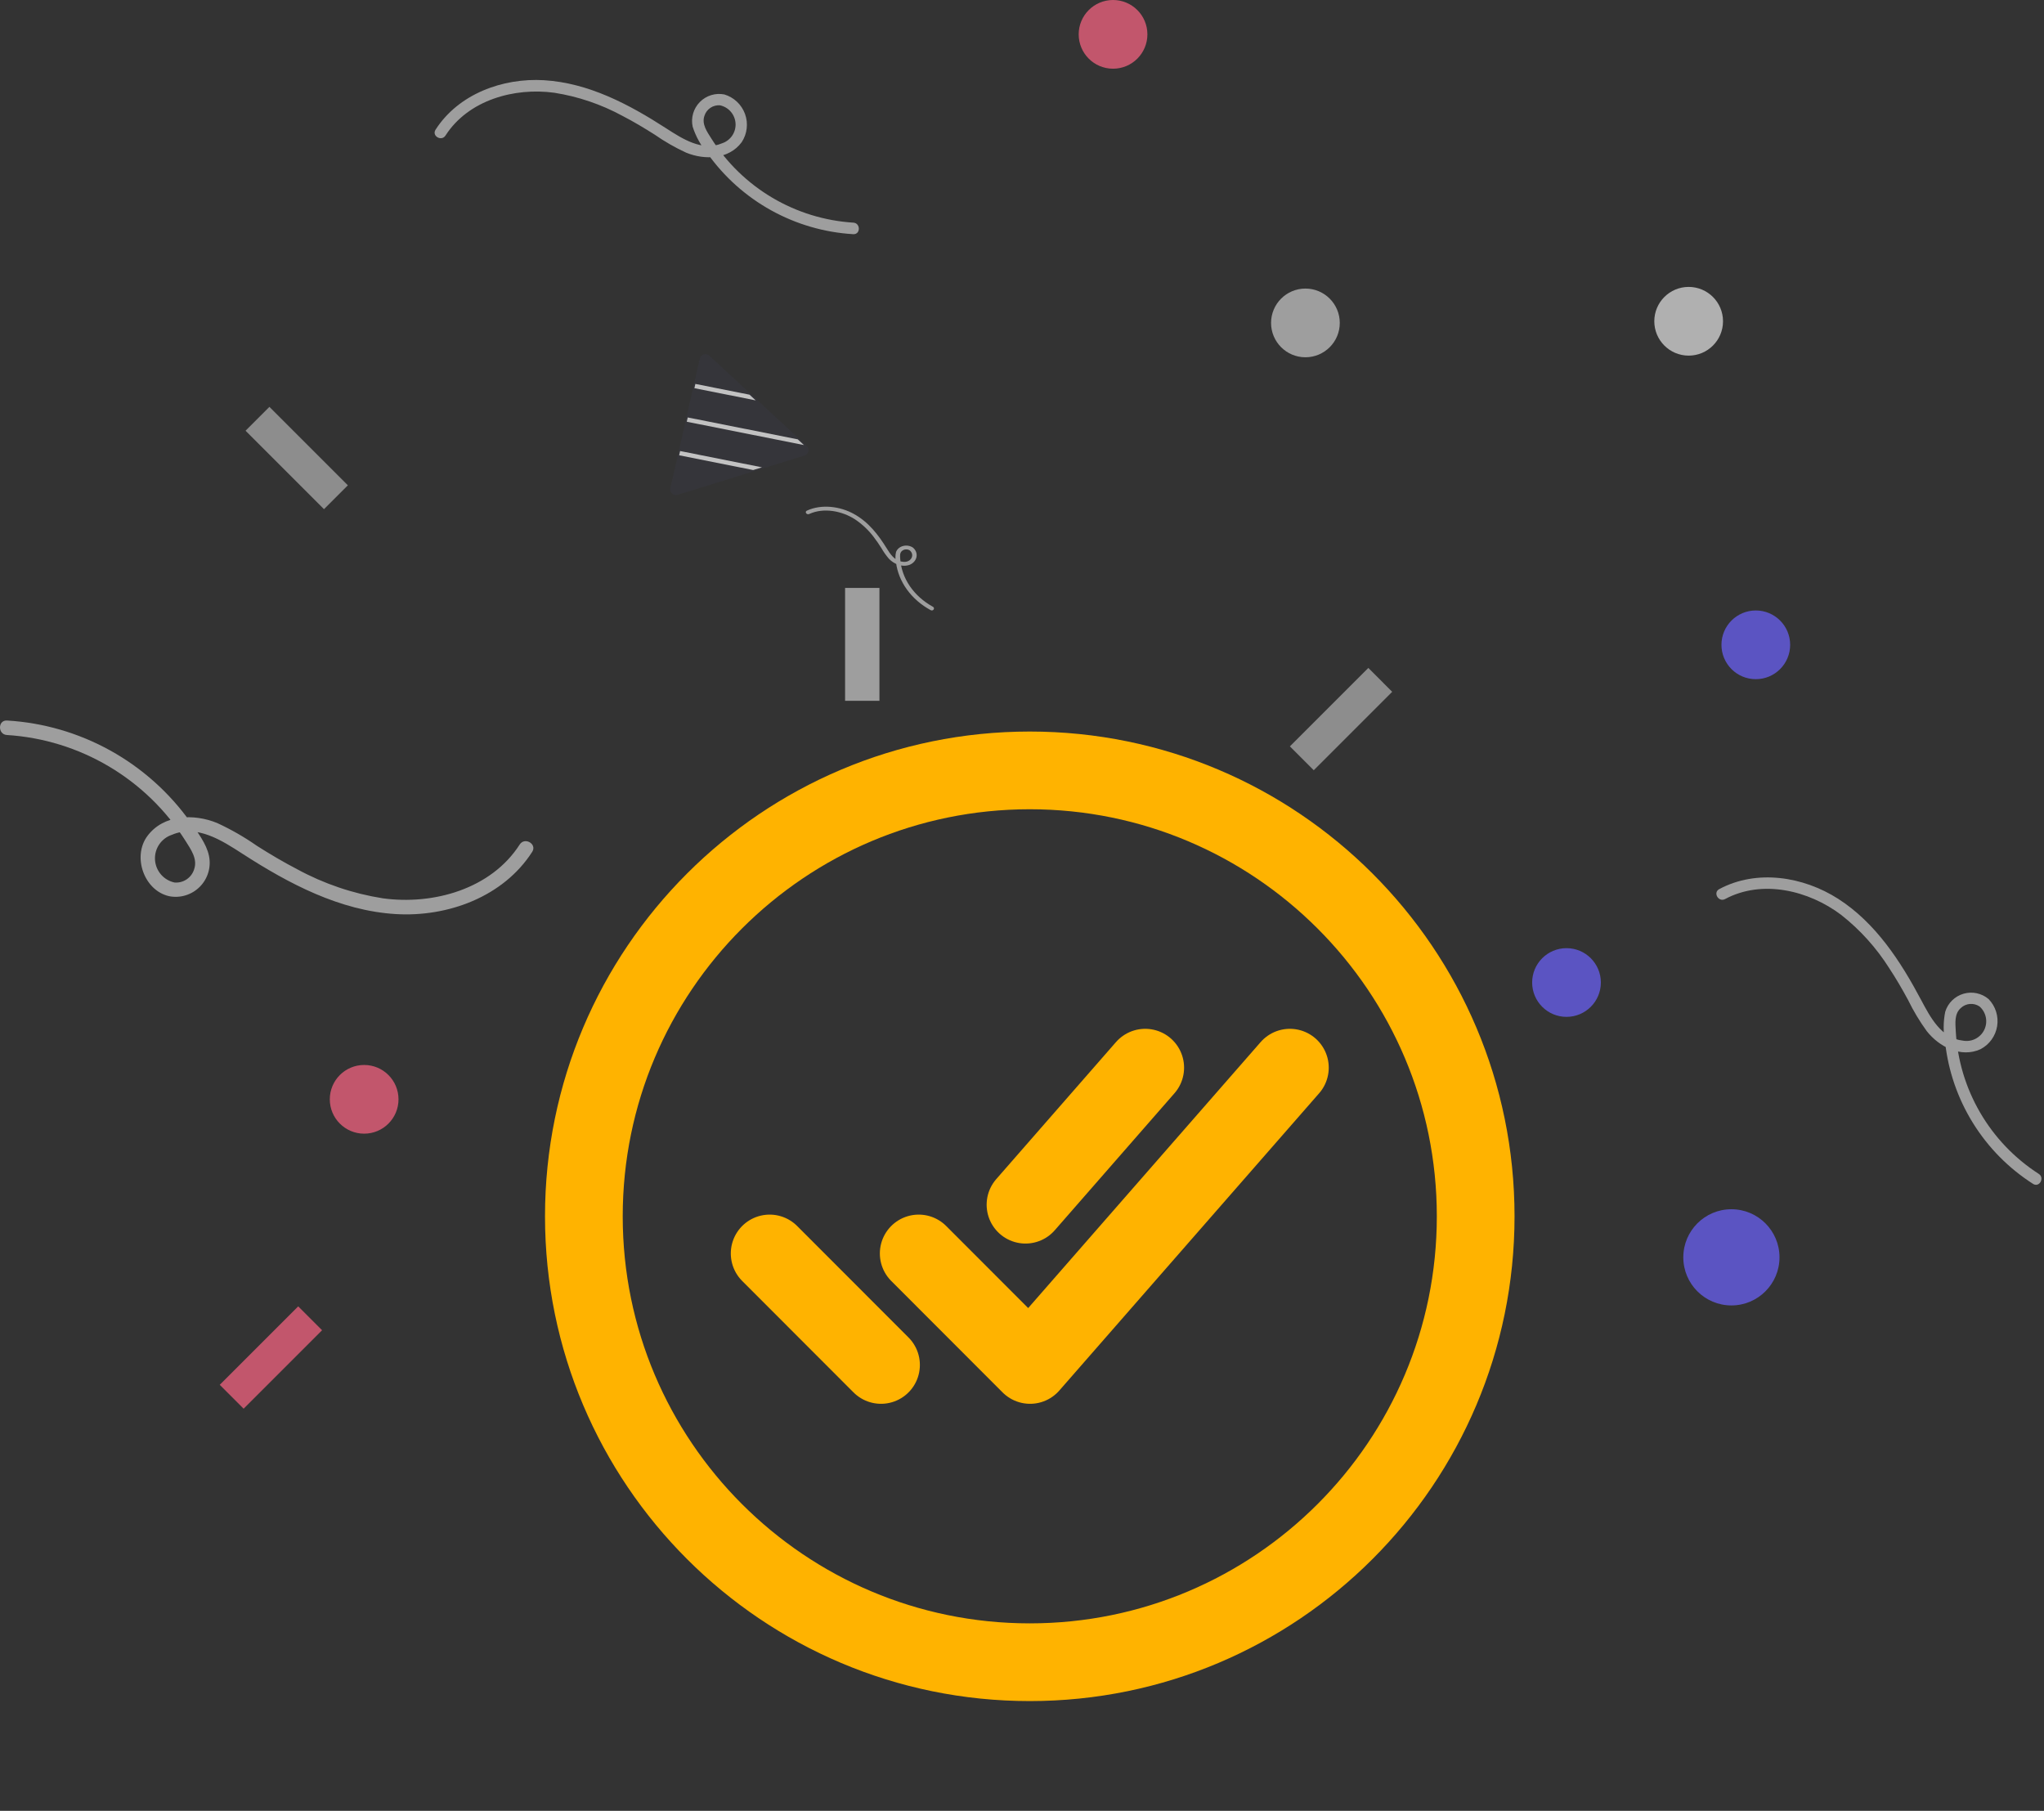 <svg width="263" height="233" viewBox="0 0 263 233" fill="none" xmlns="http://www.w3.org/2000/svg">
<rect x="0" y="0" width="263" height="233" fill="#333333" stroke="none"/>
<g opacity="0.7">
<path d="M222.778 167.967C226.196 167.967 228.966 165.197 228.966 161.779C228.966 158.361 226.196 155.591 222.778 155.591C219.36 155.591 216.59 158.361 216.59 161.779C216.59 165.197 219.36 167.967 222.778 167.967Z" fill="#6C63FF"/>
<path d="M143.215 8.84C145.656 8.84 147.635 6.861 147.635 4.42C147.635 1.979 145.656 0 143.215 0C140.773 0 138.794 1.979 138.794 4.42C138.794 6.861 140.773 8.84 143.215 8.84Z" fill="#FF6584"/>
<path d="M46.855 145.867C49.296 145.867 51.275 143.888 51.275 141.447C51.275 139.006 49.296 137.027 46.855 137.027C44.414 137.027 42.435 139.006 42.435 141.447C42.435 143.888 44.414 145.867 46.855 145.867Z" fill="#FF6584"/>
<path d="M201.561 130.838C204.002 130.838 205.981 128.859 205.981 126.418C205.981 123.977 204.002 121.998 201.561 121.998C199.12 121.998 197.141 123.977 197.141 126.418C197.141 128.859 199.12 130.838 201.561 130.838Z" fill="#6C63FF"/>
<path d="M225.918 87.388C228.359 87.388 230.338 85.409 230.338 82.968C230.338 80.527 228.359 78.548 225.918 78.548C223.477 78.548 221.498 80.527 221.498 82.968C221.498 85.409 223.477 87.388 225.918 87.388Z" fill="#6C63FF"/>
<path d="M217.279 45.757C219.72 45.757 221.699 43.778 221.699 41.337C221.699 38.896 219.72 36.917 217.279 36.917C214.837 36.917 212.858 38.896 212.858 41.337C212.858 43.778 214.837 45.757 217.279 45.757Z" fill="#E6E6E6"/>
<path d="M167.968 45.969C170.409 45.969 172.388 43.99 172.388 41.549C172.388 39.108 170.409 37.129 167.968 37.129C165.526 37.129 163.547 39.108 163.547 41.549C163.547 43.99 165.526 45.969 167.968 45.969Z" fill="#CCCCCC"/>
<path d="M0.899 94.572C5.527 94.863 10.021 96.248 14.011 98.611C18.001 100.975 21.374 104.25 23.854 108.169C24.549 109.28 25.456 110.501 24.975 111.868C24.807 112.393 24.467 112.845 24.009 113.15C23.551 113.456 23.003 113.597 22.455 113.551C21.771 113.404 21.154 113.036 20.7 112.504C20.247 111.971 19.98 111.305 19.943 110.606C19.905 109.907 20.099 109.216 20.493 108.638C20.888 108.06 21.461 107.629 22.126 107.409C25.336 106.04 28.575 108.156 31.189 109.845C37.147 113.693 43.701 117.173 50.92 117.612C57.6 118.018 64.763 115.399 68.478 109.606C69.128 108.592 67.514 107.656 66.868 108.664C63.183 114.409 55.734 116.472 49.257 115.585C45.397 114.976 41.67 113.71 38.238 111.843C36.458 110.92 34.731 109.895 33.039 108.819C31.43 107.696 29.723 106.718 27.941 105.896C24.968 104.675 21.032 104.77 18.955 107.582C17.018 110.205 18.515 114.572 21.756 115.31C22.466 115.45 23.201 115.412 23.893 115.198C24.586 114.984 25.214 114.602 25.722 114.086C26.231 113.57 26.603 112.936 26.806 112.24C27.009 111.544 27.036 110.809 26.885 110.101C26.561 108.556 25.398 107.044 24.498 105.782C21.793 101.976 18.268 98.826 14.184 96.563C10.1 94.3 5.56 92.982 0.899 92.707C-0.301 92.647 -0.298 94.513 0.899 94.572L0.899 94.572Z" fill="#CCCCCC"/>
<path d="M262.319 151.037C259.218 149.04 256.634 146.337 254.779 143.149C252.924 139.961 251.851 136.378 251.648 132.696C251.596 131.655 251.439 130.455 252.303 129.692C252.623 129.393 253.034 129.211 253.471 129.176C253.907 129.141 254.343 129.255 254.706 129.5C255.124 129.867 255.409 130.362 255.518 130.907C255.627 131.453 255.553 132.019 255.309 132.519C255.064 133.019 254.661 133.424 254.163 133.672C253.666 133.921 253.1 133.998 252.553 133.893C249.793 133.6 248.364 130.875 247.203 128.688C244.557 123.706 241.354 118.749 236.511 115.646C232.029 112.775 226.039 111.817 221.213 114.4C220.369 114.852 221.127 116.128 221.967 115.678C226.753 113.117 232.726 114.571 236.88 117.699C239.324 119.618 241.422 121.941 243.082 124.568C243.961 125.9 244.763 127.28 245.52 128.684C246.203 130.088 247.009 131.428 247.928 132.69C249.52 134.691 252.29 136.15 254.822 135.002C255.386 134.71 255.874 134.29 256.247 133.776C256.62 133.261 256.868 132.667 256.97 132.04C257.072 131.413 257.026 130.771 256.835 130.165C256.645 129.559 256.315 129.005 255.873 128.55C255.434 128.177 254.909 127.919 254.345 127.799C253.781 127.679 253.197 127.7 252.644 127.862C252.09 128.023 251.586 128.32 251.175 128.724C250.765 129.128 250.461 129.628 250.291 130.179C250.031 131.474 250.025 132.807 250.275 134.104C250.679 137.796 251.905 141.35 253.865 144.504C255.824 147.659 258.466 150.334 261.596 152.332C262.407 152.839 263.127 151.542 262.319 151.037L262.319 151.037Z" fill="#CCCCCC"/>
<path d="M120.036 78.071C118.813 77.397 117.794 76.484 117.062 75.408C116.331 74.332 115.908 73.122 115.828 71.879C115.807 71.527 115.745 71.122 116.086 70.865C116.212 70.764 116.374 70.702 116.546 70.691C116.719 70.679 116.89 70.717 117.033 70.8C117.198 70.924 117.311 71.091 117.354 71.275C117.397 71.459 117.368 71.65 117.271 71.819C117.175 71.988 117.016 72.125 116.82 72.209C116.623 72.292 116.4 72.319 116.185 72.283C115.096 72.184 114.533 71.264 114.075 70.526C113.031 68.844 111.768 67.17 109.858 66.123C108.091 65.153 105.729 64.83 103.826 65.702C103.493 65.855 103.792 66.285 104.123 66.134C106.01 65.269 108.366 65.76 110.004 66.816C110.968 67.464 111.795 68.248 112.45 69.135C112.796 69.585 113.112 70.05 113.411 70.524C113.68 70.998 113.998 71.451 114.361 71.877C114.988 72.552 116.081 73.045 117.079 72.657C117.302 72.559 117.494 72.417 117.641 72.243C117.788 72.07 117.886 71.869 117.926 71.657C117.966 71.446 117.948 71.229 117.873 71.024C117.798 70.82 117.668 70.633 117.494 70.479C117.32 70.353 117.113 70.266 116.891 70.225C116.669 70.185 116.438 70.192 116.22 70.247C116.002 70.301 115.803 70.401 115.641 70.538C115.479 70.674 115.36 70.843 115.293 71.029C115.19 71.466 115.188 71.916 115.286 72.354C115.445 73.6 115.929 74.8 116.702 75.865C117.474 76.93 118.516 77.834 119.751 78.508C120.07 78.679 120.354 78.241 120.036 78.071L120.036 78.071Z" fill="#CCCCCC"/>
<path d="M109.79 28.647C106.109 28.415 102.535 27.314 99.362 25.435C96.188 23.555 93.506 20.95 91.533 17.833C90.981 16.949 90.259 15.978 90.642 14.891C90.775 14.473 91.046 14.114 91.41 13.871C91.774 13.628 92.21 13.515 92.646 13.552C93.19 13.669 93.68 13.962 94.041 14.385C94.402 14.809 94.614 15.339 94.644 15.895C94.674 16.45 94.52 17 94.206 17.46C93.892 17.919 93.436 18.263 92.908 18.437C90.355 19.526 87.779 17.843 85.699 16.5C80.96 13.439 75.748 10.671 70.006 10.322C64.693 10 58.996 12.083 56.041 16.69C55.524 17.496 56.808 18.241 57.322 17.439C60.253 12.87 66.177 11.229 71.329 11.935C74.398 12.419 77.363 13.426 80.093 14.91C81.509 15.645 82.882 16.46 84.227 17.316C85.508 18.209 86.865 18.987 88.283 19.641C90.647 20.612 93.778 20.536 95.429 18.3C95.78 17.77 96.001 17.165 96.076 16.534C96.151 15.903 96.077 15.264 95.861 14.666C95.644 14.069 95.291 13.531 94.83 13.095C94.368 12.658 93.811 12.336 93.202 12.153C92.637 12.042 92.052 12.072 91.502 12.242C90.951 12.412 90.451 12.716 90.047 13.127C89.643 13.537 89.347 14.042 89.185 14.595C89.024 15.148 89.002 15.733 89.123 16.296C89.526 17.554 90.171 18.721 91.021 19.732C93.173 22.758 95.976 25.264 99.224 27.064C102.473 28.863 106.083 29.912 109.79 30.131C110.745 30.178 110.742 28.694 109.79 28.647L109.79 28.647Z" fill="#CCCCCC"/>
<path d="M113.157 75.648H108.737V90.171H113.157V75.648Z" fill="#CCCCCC"/>
<path d="M41.688 65.515L44.76 62.443L34.666 52.349L31.594 55.421L41.688 65.515Z" fill="#B3B3B3"/>
<path d="M165.969 96.034L169.041 99.106L179.134 89.013L176.063 85.941L165.969 96.034Z" fill="#B3B3B3"/>
<path d="M28.276 178.181L31.348 181.253L41.442 171.16L38.37 168.088L28.276 178.181Z" fill="#FF6584"/>
<path d="M86.967 63.703C86.774 63.703 86.588 63.625 86.451 63.488C86.314 63.351 86.237 63.165 86.236 62.972C86.236 62.914 86.242 62.857 86.256 62.801L90.041 46.128C90.07 46.002 90.131 45.886 90.218 45.792C90.306 45.697 90.416 45.628 90.539 45.589C90.662 45.551 90.793 45.546 90.919 45.574C91.044 45.602 91.161 45.663 91.255 45.75L103.804 57.371C103.899 57.458 103.969 57.569 104.007 57.692C104.045 57.815 104.05 57.946 104.022 58.071C103.994 58.197 103.933 58.313 103.846 58.408C103.759 58.503 103.648 58.573 103.525 58.612L87.187 63.67C87.116 63.692 87.042 63.703 86.967 63.703Z" fill="#3F3D56" fill-opacity="0.3"/>
<path d="M97.231 51.515L89.348 49.946L89.472 49.399L96.441 50.784L97.231 51.515Z" fill="white"/>
<path d="M103.438 57.263L88.367 54.264L88.491 53.713L102.648 56.529L103.438 57.263Z" fill="white"/>
<path d="M98.045 60.13L96.914 60.479L87.387 58.583L87.511 58.033L98.045 60.13Z" fill="white"/>
</g>
<path d="M189.875 156.5C189.875 124.824 164.176 99.125 132.5 99.125C100.824 99.125 75.125 124.824 75.125 156.5C75.125 188.176 100.824 213.875 132.5 213.875C164.176 213.875 189.875 188.176 189.875 156.5Z" stroke="#FFB300" stroke-width="10" stroke-miterlimit="10"/>
<path d="M165.969 137.375L132.539 175.625L118.21 161.281M113.36 175.625L99.031 161.281M147.355 137.375L131.95 155.006" stroke="#FFB300" stroke-width="10" stroke-linecap="round" stroke-linejoin="round"/>
</svg>
